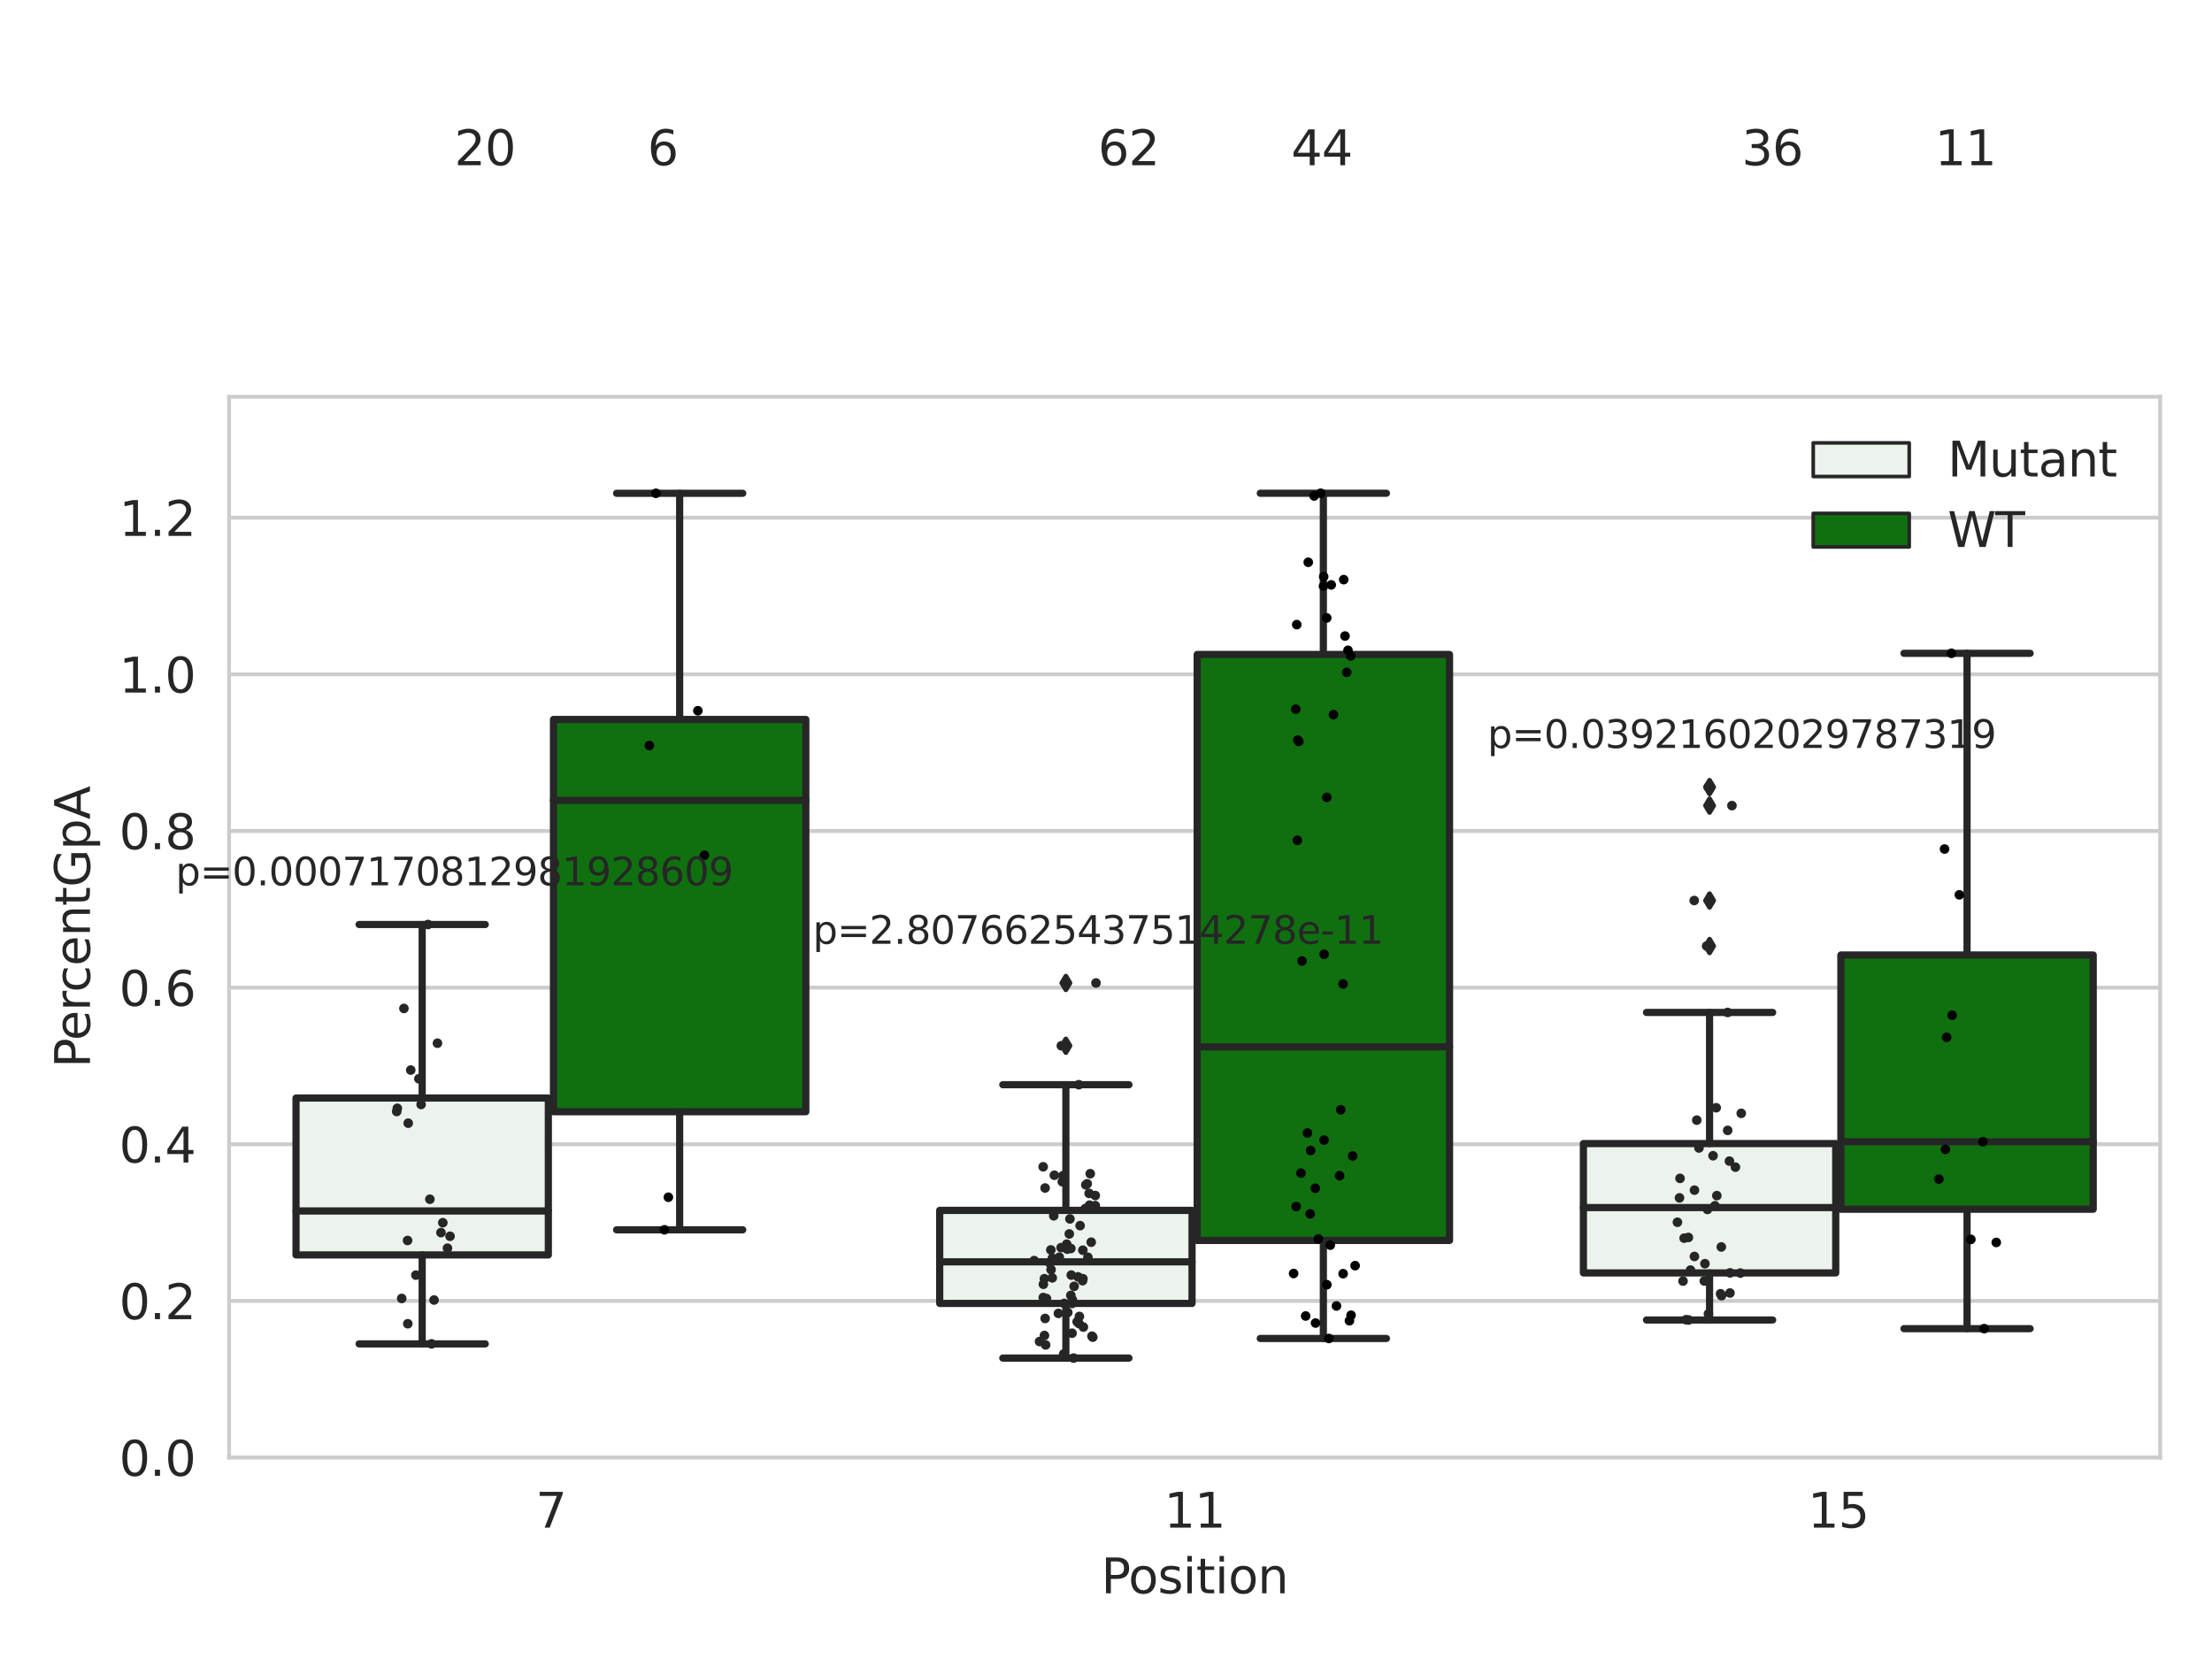 <?xml version="1.0" encoding="utf-8" standalone="no"?>
<!DOCTYPE svg PUBLIC "-//W3C//DTD SVG 1.1//EN"
  "http://www.w3.org/Graphics/SVG/1.1/DTD/svg11.dtd">
<svg xmlns:xlink="http://www.w3.org/1999/xlink" width="460.8pt" height="345.6pt" viewBox="0 0 460.8 345.6" xmlns="http://www.w3.org/2000/svg" version="1.1">
 <defs>
  <style type="text/css">*{stroke-linejoin: round; stroke-linecap: butt}</style>
 </defs>
 <g id="figure_1">
  <g id="patch_1">
   <path d="M 0 345.6 
L 460.8 345.6 
L 460.8 0 
L 0 0 
z
" style="fill: #ffffff"/>
  </g>
  <g id="axes_1">
   <g id="patch_2">
    <path d="M 47.72 303.64 
L 450 303.64 
L 450 82.667 
L 47.72 82.667 
z
" style="fill: #ffffff"/>
   </g>
   <g id="matplotlib.axis_1">
    <g id="xtick_1">
     <g id="text_1">
      <!-- 7 -->
      <g style="fill: #262626" transform="translate(111.585 318.238)scale(0.1 -0.1)">
       <defs>
        <path id="DejaVuSans-37" d="M 525 4666 
L 3525 4666 
L 3525 4397 
L 1831 0 
L 1172 0 
L 2766 4134 
L 525 4134 
L 525 4666 
z
" transform="scale(0.016)"/>
       </defs>
       <use xlink:href="#DejaVuSans-37"/>
      </g>
     </g>
    </g>
    <g id="xtick_2">
     <g id="text_2">
      <!-- 11 -->
      <g style="fill: #262626" transform="translate(242.498 318.238)scale(0.1 -0.1)">
       <defs>
        <path id="DejaVuSans-31" d="M 794 531 
L 1825 531 
L 1825 4091 
L 703 3866 
L 703 4441 
L 1819 4666 
L 2450 4666 
L 2450 531 
L 3481 531 
L 3481 0 
L 794 0 
L 794 531 
z
" transform="scale(0.016)"/>
       </defs>
       <use xlink:href="#DejaVuSans-31"/>
       <use xlink:href="#DejaVuSans-31" x="63.623"/>
      </g>
     </g>
    </g>
    <g id="xtick_3">
     <g id="text_3">
      <!-- 15 -->
      <g style="fill: #262626" transform="translate(376.591 318.238)scale(0.1 -0.1)">
       <defs>
        <path id="DejaVuSans-35" d="M 691 4666 
L 3169 4666 
L 3169 4134 
L 1269 4134 
L 1269 2991 
Q 1406 3038 1543 3061 
Q 1681 3084 1819 3084 
Q 2600 3084 3056 2656 
Q 3513 2228 3513 1497 
Q 3513 744 3044 326 
Q 2575 -91 1722 -91 
Q 1428 -91 1123 -41 
Q 819 9 494 109 
L 494 744 
Q 775 591 1075 516 
Q 1375 441 1709 441 
Q 2250 441 2565 725 
Q 2881 1009 2881 1497 
Q 2881 1984 2565 2268 
Q 2250 2553 1709 2553 
Q 1456 2553 1204 2497 
Q 953 2441 691 2322 
L 691 4666 
z
" transform="scale(0.016)"/>
       </defs>
       <use xlink:href="#DejaVuSans-31"/>
       <use xlink:href="#DejaVuSans-35" x="63.623"/>
      </g>
     </g>
    </g>
    <g id="text_4">
     <!-- Position -->
     <g style="fill: #262626" transform="translate(229.396 331.917)scale(0.1 -0.1)">
      <defs>
       <path id="DejaVuSans-50" d="M 1259 4147 
L 1259 2394 
L 2053 2394 
Q 2494 2394 2734 2622 
Q 2975 2850 2975 3272 
Q 2975 3691 2734 3919 
Q 2494 4147 2053 4147 
L 1259 4147 
z
M 628 4666 
L 2053 4666 
Q 2838 4666 3239 4311 
Q 3641 3956 3641 3272 
Q 3641 2581 3239 2228 
Q 2838 1875 2053 1875 
L 1259 1875 
L 1259 0 
L 628 0 
L 628 4666 
z
" transform="scale(0.016)"/>
       <path id="DejaVuSans-6f" d="M 1959 3097 
Q 1497 3097 1228 2736 
Q 959 2375 959 1747 
Q 959 1119 1226 758 
Q 1494 397 1959 397 
Q 2419 397 2687 759 
Q 2956 1122 2956 1747 
Q 2956 2369 2687 2733 
Q 2419 3097 1959 3097 
z
M 1959 3584 
Q 2709 3584 3137 3096 
Q 3566 2609 3566 1747 
Q 3566 888 3137 398 
Q 2709 -91 1959 -91 
Q 1206 -91 779 398 
Q 353 888 353 1747 
Q 353 2609 779 3096 
Q 1206 3584 1959 3584 
z
" transform="scale(0.016)"/>
       <path id="DejaVuSans-73" d="M 2834 3397 
L 2834 2853 
Q 2591 2978 2328 3040 
Q 2066 3103 1784 3103 
Q 1356 3103 1142 2972 
Q 928 2841 928 2578 
Q 928 2378 1081 2264 
Q 1234 2150 1697 2047 
L 1894 2003 
Q 2506 1872 2764 1633 
Q 3022 1394 3022 966 
Q 3022 478 2636 193 
Q 2250 -91 1575 -91 
Q 1294 -91 989 -36 
Q 684 19 347 128 
L 347 722 
Q 666 556 975 473 
Q 1284 391 1588 391 
Q 1994 391 2212 530 
Q 2431 669 2431 922 
Q 2431 1156 2273 1281 
Q 2116 1406 1581 1522 
L 1381 1569 
Q 847 1681 609 1914 
Q 372 2147 372 2553 
Q 372 3047 722 3315 
Q 1072 3584 1716 3584 
Q 2034 3584 2315 3537 
Q 2597 3491 2834 3397 
z
" transform="scale(0.016)"/>
       <path id="DejaVuSans-69" d="M 603 3500 
L 1178 3500 
L 1178 0 
L 603 0 
L 603 3500 
z
M 603 4863 
L 1178 4863 
L 1178 4134 
L 603 4134 
L 603 4863 
z
" transform="scale(0.016)"/>
       <path id="DejaVuSans-74" d="M 1172 4494 
L 1172 3500 
L 2356 3500 
L 2356 3053 
L 1172 3053 
L 1172 1153 
Q 1172 725 1289 603 
Q 1406 481 1766 481 
L 2356 481 
L 2356 0 
L 1766 0 
Q 1100 0 847 248 
Q 594 497 594 1153 
L 594 3053 
L 172 3053 
L 172 3500 
L 594 3500 
L 594 4494 
L 1172 4494 
z
" transform="scale(0.016)"/>
       <path id="DejaVuSans-6e" d="M 3513 2113 
L 3513 0 
L 2938 0 
L 2938 2094 
Q 2938 2591 2744 2837 
Q 2550 3084 2163 3084 
Q 1697 3084 1428 2787 
Q 1159 2491 1159 1978 
L 1159 0 
L 581 0 
L 581 3500 
L 1159 3500 
L 1159 2956 
Q 1366 3272 1645 3428 
Q 1925 3584 2291 3584 
Q 2894 3584 3203 3211 
Q 3513 2838 3513 2113 
z
" transform="scale(0.016)"/>
      </defs>
      <use xlink:href="#DejaVuSans-50"/>
      <use xlink:href="#DejaVuSans-6f" x="56.678"/>
      <use xlink:href="#DejaVuSans-73" x="117.859"/>
      <use xlink:href="#DejaVuSans-69" x="169.959"/>
      <use xlink:href="#DejaVuSans-74" x="197.742"/>
      <use xlink:href="#DejaVuSans-69" x="236.951"/>
      <use xlink:href="#DejaVuSans-6f" x="264.734"/>
      <use xlink:href="#DejaVuSans-6e" x="325.916"/>
     </g>
    </g>
   </g>
   <g id="matplotlib.axis_2">
    <g id="ytick_1">
     <g id="line2d_1">
      <path d="M 47.72 303.64 
L 450 303.64 
" clip-path="url(#p9b57751f5b)" style="fill: none; stroke: #cccccc; stroke-width: 0.8; stroke-linecap: round"/>
     </g>
     <g id="text_5">
      <!-- 0.0 -->
      <g style="fill: #262626" transform="translate(24.817 307.439)scale(0.1 -0.1)">
       <defs>
        <path id="DejaVuSans-30" d="M 2034 4250 
Q 1547 4250 1301 3770 
Q 1056 3291 1056 2328 
Q 1056 1369 1301 889 
Q 1547 409 2034 409 
Q 2525 409 2770 889 
Q 3016 1369 3016 2328 
Q 3016 3291 2770 3770 
Q 2525 4250 2034 4250 
z
M 2034 4750 
Q 2819 4750 3233 4129 
Q 3647 3509 3647 2328 
Q 3647 1150 3233 529 
Q 2819 -91 2034 -91 
Q 1250 -91 836 529 
Q 422 1150 422 2328 
Q 422 3509 836 4129 
Q 1250 4750 2034 4750 
z
" transform="scale(0.016)"/>
        <path id="DejaVuSans-2e" d="M 684 794 
L 1344 794 
L 1344 0 
L 684 0 
L 684 794 
z
" transform="scale(0.016)"/>
       </defs>
       <use xlink:href="#DejaVuSans-30"/>
       <use xlink:href="#DejaVuSans-2e" x="63.623"/>
       <use xlink:href="#DejaVuSans-30" x="95.41"/>
      </g>
     </g>
    </g>
    <g id="ytick_2">
     <g id="line2d_2">
      <path d="M 47.72 271.006 
L 450 271.006 
" clip-path="url(#p9b57751f5b)" style="fill: none; stroke: #cccccc; stroke-width: 0.8; stroke-linecap: round"/>
     </g>
     <g id="text_6">
      <!-- 0.2 -->
      <g style="fill: #262626" transform="translate(24.817 274.806)scale(0.1 -0.1)">
       <defs>
        <path id="DejaVuSans-32" d="M 1228 531 
L 3431 531 
L 3431 0 
L 469 0 
L 469 531 
Q 828 903 1448 1529 
Q 2069 2156 2228 2338 
Q 2531 2678 2651 2914 
Q 2772 3150 2772 3378 
Q 2772 3750 2511 3984 
Q 2250 4219 1831 4219 
Q 1534 4219 1204 4116 
Q 875 4013 500 3803 
L 500 4441 
Q 881 4594 1212 4672 
Q 1544 4750 1819 4750 
Q 2544 4750 2975 4387 
Q 3406 4025 3406 3419 
Q 3406 3131 3298 2873 
Q 3191 2616 2906 2266 
Q 2828 2175 2409 1742 
Q 1991 1309 1228 531 
z
" transform="scale(0.016)"/>
       </defs>
       <use xlink:href="#DejaVuSans-30"/>
       <use xlink:href="#DejaVuSans-2e" x="63.623"/>
       <use xlink:href="#DejaVuSans-32" x="95.41"/>
      </g>
     </g>
    </g>
    <g id="ytick_3">
     <g id="line2d_3">
      <path d="M 47.72 238.373 
L 450 238.373 
" clip-path="url(#p9b57751f5b)" style="fill: none; stroke: #cccccc; stroke-width: 0.8; stroke-linecap: round"/>
     </g>
     <g id="text_7">
      <!-- 0.4 -->
      <g style="fill: #262626" transform="translate(24.817 242.172)scale(0.1 -0.1)">
       <defs>
        <path id="DejaVuSans-34" d="M 2419 4116 
L 825 1625 
L 2419 1625 
L 2419 4116 
z
M 2253 4666 
L 3047 4666 
L 3047 1625 
L 3713 1625 
L 3713 1100 
L 3047 1100 
L 3047 0 
L 2419 0 
L 2419 1100 
L 313 1100 
L 313 1709 
L 2253 4666 
z
" transform="scale(0.016)"/>
       </defs>
       <use xlink:href="#DejaVuSans-30"/>
       <use xlink:href="#DejaVuSans-2e" x="63.623"/>
       <use xlink:href="#DejaVuSans-34" x="95.41"/>
      </g>
     </g>
    </g>
    <g id="ytick_4">
     <g id="line2d_4">
      <path d="M 47.72 205.739 
L 450 205.739 
" clip-path="url(#p9b57751f5b)" style="fill: none; stroke: #cccccc; stroke-width: 0.8; stroke-linecap: round"/>
     </g>
     <g id="text_8">
      <!-- 0.6 -->
      <g style="fill: #262626" transform="translate(24.817 209.539)scale(0.1 -0.1)">
       <defs>
        <path id="DejaVuSans-36" d="M 2113 2584 
Q 1688 2584 1439 2293 
Q 1191 2003 1191 1497 
Q 1191 994 1439 701 
Q 1688 409 2113 409 
Q 2538 409 2786 701 
Q 3034 994 3034 1497 
Q 3034 2003 2786 2293 
Q 2538 2584 2113 2584 
z
M 3366 4563 
L 3366 3988 
Q 3128 4100 2886 4159 
Q 2644 4219 2406 4219 
Q 1781 4219 1451 3797 
Q 1122 3375 1075 2522 
Q 1259 2794 1537 2939 
Q 1816 3084 2150 3084 
Q 2853 3084 3261 2657 
Q 3669 2231 3669 1497 
Q 3669 778 3244 343 
Q 2819 -91 2113 -91 
Q 1303 -91 875 529 
Q 447 1150 447 2328 
Q 447 3434 972 4092 
Q 1497 4750 2381 4750 
Q 2619 4750 2861 4703 
Q 3103 4656 3366 4563 
z
" transform="scale(0.016)"/>
       </defs>
       <use xlink:href="#DejaVuSans-30"/>
       <use xlink:href="#DejaVuSans-2e" x="63.623"/>
       <use xlink:href="#DejaVuSans-36" x="95.41"/>
      </g>
     </g>
    </g>
    <g id="ytick_5">
     <g id="line2d_5">
      <path d="M 47.72 173.106 
L 450 173.106 
" clip-path="url(#p9b57751f5b)" style="fill: none; stroke: #cccccc; stroke-width: 0.8; stroke-linecap: round"/>
     </g>
     <g id="text_9">
      <!-- 0.8 -->
      <g style="fill: #262626" transform="translate(24.817 176.905)scale(0.1 -0.1)">
       <defs>
        <path id="DejaVuSans-38" d="M 2034 2216 
Q 1584 2216 1326 1975 
Q 1069 1734 1069 1313 
Q 1069 891 1326 650 
Q 1584 409 2034 409 
Q 2484 409 2743 651 
Q 3003 894 3003 1313 
Q 3003 1734 2745 1975 
Q 2488 2216 2034 2216 
z
M 1403 2484 
Q 997 2584 770 2862 
Q 544 3141 544 3541 
Q 544 4100 942 4425 
Q 1341 4750 2034 4750 
Q 2731 4750 3128 4425 
Q 3525 4100 3525 3541 
Q 3525 3141 3298 2862 
Q 3072 2584 2669 2484 
Q 3125 2378 3379 2068 
Q 3634 1759 3634 1313 
Q 3634 634 3220 271 
Q 2806 -91 2034 -91 
Q 1263 -91 848 271 
Q 434 634 434 1313 
Q 434 1759 690 2068 
Q 947 2378 1403 2484 
z
M 1172 3481 
Q 1172 3119 1398 2916 
Q 1625 2713 2034 2713 
Q 2441 2713 2670 2916 
Q 2900 3119 2900 3481 
Q 2900 3844 2670 4047 
Q 2441 4250 2034 4250 
Q 1625 4250 1398 4047 
Q 1172 3844 1172 3481 
z
" transform="scale(0.016)"/>
       </defs>
       <use xlink:href="#DejaVuSans-30"/>
       <use xlink:href="#DejaVuSans-2e" x="63.623"/>
       <use xlink:href="#DejaVuSans-38" x="95.41"/>
      </g>
     </g>
    </g>
    <g id="ytick_6">
     <g id="line2d_6">
      <path d="M 47.72 140.472 
L 450 140.472 
" clip-path="url(#p9b57751f5b)" style="fill: none; stroke: #cccccc; stroke-width: 0.8; stroke-linecap: round"/>
     </g>
     <g id="text_10">
      <!-- 1.0 -->
      <g style="fill: #262626" transform="translate(24.817 144.272)scale(0.1 -0.1)">
       <use xlink:href="#DejaVuSans-31"/>
       <use xlink:href="#DejaVuSans-2e" x="63.623"/>
       <use xlink:href="#DejaVuSans-30" x="95.41"/>
      </g>
     </g>
    </g>
    <g id="ytick_7">
     <g id="line2d_7">
      <path d="M 47.72 107.839 
L 450 107.839 
" clip-path="url(#p9b57751f5b)" style="fill: none; stroke: #cccccc; stroke-width: 0.8; stroke-linecap: round"/>
     </g>
     <g id="text_11">
      <!-- 1.2 -->
      <g style="fill: #262626" transform="translate(24.817 111.638)scale(0.1 -0.1)">
       <use xlink:href="#DejaVuSans-31"/>
       <use xlink:href="#DejaVuSans-2e" x="63.623"/>
       <use xlink:href="#DejaVuSans-32" x="95.41"/>
      </g>
     </g>
    </g>
    <g id="text_12">
     <!-- PercentGpA -->
     <g style="fill: #262626" transform="translate(18.737 222.43)rotate(-90)scale(0.1 -0.1)">
      <defs>
       <path id="DejaVuSans-65" d="M 3597 1894 
L 3597 1613 
L 953 1613 
Q 991 1019 1311 708 
Q 1631 397 2203 397 
Q 2534 397 2845 478 
Q 3156 559 3463 722 
L 3463 178 
Q 3153 47 2828 -22 
Q 2503 -91 2169 -91 
Q 1331 -91 842 396 
Q 353 884 353 1716 
Q 353 2575 817 3079 
Q 1281 3584 2069 3584 
Q 2775 3584 3186 3129 
Q 3597 2675 3597 1894 
z
M 3022 2063 
Q 3016 2534 2758 2815 
Q 2500 3097 2075 3097 
Q 1594 3097 1305 2825 
Q 1016 2553 972 2059 
L 3022 2063 
z
" transform="scale(0.016)"/>
       <path id="DejaVuSans-72" d="M 2631 2963 
Q 2534 3019 2420 3045 
Q 2306 3072 2169 3072 
Q 1681 3072 1420 2755 
Q 1159 2438 1159 1844 
L 1159 0 
L 581 0 
L 581 3500 
L 1159 3500 
L 1159 2956 
Q 1341 3275 1631 3429 
Q 1922 3584 2338 3584 
Q 2397 3584 2469 3576 
Q 2541 3569 2628 3553 
L 2631 2963 
z
" transform="scale(0.016)"/>
       <path id="DejaVuSans-63" d="M 3122 3366 
L 3122 2828 
Q 2878 2963 2633 3030 
Q 2388 3097 2138 3097 
Q 1578 3097 1268 2742 
Q 959 2388 959 1747 
Q 959 1106 1268 751 
Q 1578 397 2138 397 
Q 2388 397 2633 464 
Q 2878 531 3122 666 
L 3122 134 
Q 2881 22 2623 -34 
Q 2366 -91 2075 -91 
Q 1284 -91 818 406 
Q 353 903 353 1747 
Q 353 2603 823 3093 
Q 1294 3584 2113 3584 
Q 2378 3584 2631 3529 
Q 2884 3475 3122 3366 
z
" transform="scale(0.016)"/>
       <path id="DejaVuSans-47" d="M 3809 666 
L 3809 1919 
L 2778 1919 
L 2778 2438 
L 4434 2438 
L 4434 434 
Q 4069 175 3628 42 
Q 3188 -91 2688 -91 
Q 1594 -91 976 548 
Q 359 1188 359 2328 
Q 359 3472 976 4111 
Q 1594 4750 2688 4750 
Q 3144 4750 3555 4637 
Q 3966 4525 4313 4306 
L 4313 3634 
Q 3963 3931 3569 4081 
Q 3175 4231 2741 4231 
Q 1884 4231 1454 3753 
Q 1025 3275 1025 2328 
Q 1025 1384 1454 906 
Q 1884 428 2741 428 
Q 3075 428 3337 486 
Q 3600 544 3809 666 
z
" transform="scale(0.016)"/>
       <path id="DejaVuSans-70" d="M 1159 525 
L 1159 -1331 
L 581 -1331 
L 581 3500 
L 1159 3500 
L 1159 2969 
Q 1341 3281 1617 3432 
Q 1894 3584 2278 3584 
Q 2916 3584 3314 3078 
Q 3713 2572 3713 1747 
Q 3713 922 3314 415 
Q 2916 -91 2278 -91 
Q 1894 -91 1617 61 
Q 1341 213 1159 525 
z
M 3116 1747 
Q 3116 2381 2855 2742 
Q 2594 3103 2138 3103 
Q 1681 3103 1420 2742 
Q 1159 2381 1159 1747 
Q 1159 1113 1420 752 
Q 1681 391 2138 391 
Q 2594 391 2855 752 
Q 3116 1113 3116 1747 
z
" transform="scale(0.016)"/>
       <path id="DejaVuSans-41" d="M 2188 4044 
L 1331 1722 
L 3047 1722 
L 2188 4044 
z
M 1831 4666 
L 2547 4666 
L 4325 0 
L 3669 0 
L 3244 1197 
L 1141 1197 
L 716 0 
L 50 0 
L 1831 4666 
z
" transform="scale(0.016)"/>
      </defs>
      <use xlink:href="#DejaVuSans-50"/>
      <use xlink:href="#DejaVuSans-65" x="56.678"/>
      <use xlink:href="#DejaVuSans-72" x="118.201"/>
      <use xlink:href="#DejaVuSans-63" x="157.064"/>
      <use xlink:href="#DejaVuSans-65" x="212.045"/>
      <use xlink:href="#DejaVuSans-6e" x="273.568"/>
      <use xlink:href="#DejaVuSans-74" x="336.947"/>
      <use xlink:href="#DejaVuSans-47" x="376.156"/>
      <use xlink:href="#DejaVuSans-70" x="453.646"/>
      <use xlink:href="#DejaVuSans-41" x="517.123"/>
     </g>
    </g>
   </g>
   <g id="patch_3">
    <path d="M 61.666 261.425 
L 114.23 261.425 
L 114.23 228.746 
L 61.666 228.746 
L 61.666 261.425 
z
" clip-path="url(#p9b57751f5b)" style="fill: #ecf2ec; stroke: #262626; stroke-width: 1.5; stroke-linejoin: miter"/>
   </g>
   <g id="patch_4">
    <path d="M 115.303 231.593 
L 167.868 231.593 
L 167.868 149.872 
L 115.303 149.872 
L 115.303 231.593 
z
" clip-path="url(#p9b57751f5b)" style="fill: #107010; stroke: #262626; stroke-width: 1.5; stroke-linejoin: miter"/>
   </g>
   <g id="patch_5">
    <path d="M 195.759 271.529 
L 248.324 271.529 
L 248.324 252.143 
L 195.759 252.143 
L 195.759 271.529 
z
" clip-path="url(#p9b57751f5b)" style="fill: #ecf2ec; stroke: #262626; stroke-width: 1.5; stroke-linejoin: miter"/>
   </g>
   <g id="patch_6">
    <path d="M 249.396 258.407 
L 301.961 258.407 
L 301.961 136.338 
L 249.396 136.338 
L 249.396 258.407 
z
" clip-path="url(#p9b57751f5b)" style="fill: #107010; stroke: #262626; stroke-width: 1.5; stroke-linejoin: miter"/>
   </g>
   <g id="patch_7">
    <path d="M 329.852 265.173 
L 382.417 265.173 
L 382.417 238.228 
L 329.852 238.228 
L 329.852 265.173 
z
" clip-path="url(#p9b57751f5b)" style="fill: #ecf2ec; stroke: #262626; stroke-width: 1.5; stroke-linejoin: miter"/>
   </g>
   <g id="patch_8">
    <path d="M 383.49 251.907 
L 436.054 251.907 
L 436.054 198.947 
L 383.49 198.947 
L 383.49 251.907 
z
" clip-path="url(#p9b57751f5b)" style="fill: #107010; stroke: #262626; stroke-width: 1.5; stroke-linejoin: miter"/>
   </g>
   <g id="patch_9">
    <path d="M 114.767 303.64 
L 114.767 303.64 
L 114.767 303.64 
L 114.767 303.64 
z
" clip-path="url(#p9b57751f5b)" style="fill: #ecf2ec; stroke: #262626; stroke-width: 0.75; stroke-linejoin: miter"/>
   </g>
   <g id="patch_10">
    <path d="M 114.767 303.64 
L 114.767 303.64 
L 114.767 303.64 
L 114.767 303.64 
z
" clip-path="url(#p9b57751f5b)" style="fill: #107010; stroke: #262626; stroke-width: 0.75; stroke-linejoin: miter"/>
   </g>
   <g id="PathCollection_1"/>
   <g id="PathCollection_2"/>
   <g id="line2d_8">
    <path d="M 87.948 261.425 
L 87.948 279.956 
" clip-path="url(#p9b57751f5b)" style="fill: none; stroke: #262626; stroke-width: 1.5; stroke-linecap: round"/>
   </g>
   <g id="line2d_9">
    <path d="M 87.948 228.746 
L 87.948 192.595 
" clip-path="url(#p9b57751f5b)" style="fill: none; stroke: #262626; stroke-width: 1.5; stroke-linecap: round"/>
   </g>
   <g id="line2d_10">
    <path d="M 74.807 279.956 
L 101.089 279.956 
" clip-path="url(#p9b57751f5b)" style="fill: none; stroke: #262626; stroke-width: 1.5; stroke-linecap: round"/>
   </g>
   <g id="line2d_11">
    <path d="M 74.807 192.595 
L 101.089 192.595 
" clip-path="url(#p9b57751f5b)" style="fill: none; stroke: #262626; stroke-width: 1.5; stroke-linecap: round"/>
   </g>
   <g id="line2d_12"/>
   <g id="line2d_13">
    <path d="M 141.585 231.593 
L 141.585 256.194 
" clip-path="url(#p9b57751f5b)" style="fill: none; stroke: #262626; stroke-width: 1.5; stroke-linecap: round"/>
   </g>
   <g id="line2d_14">
    <path d="M 141.585 149.872 
L 141.585 102.762 
" clip-path="url(#p9b57751f5b)" style="fill: none; stroke: #262626; stroke-width: 1.5; stroke-linecap: round"/>
   </g>
   <g id="line2d_15">
    <path d="M 128.444 256.194 
L 154.726 256.194 
" clip-path="url(#p9b57751f5b)" style="fill: none; stroke: #262626; stroke-width: 1.5; stroke-linecap: round"/>
   </g>
   <g id="line2d_16">
    <path d="M 128.444 102.762 
L 154.726 102.762 
" clip-path="url(#p9b57751f5b)" style="fill: none; stroke: #262626; stroke-width: 1.5; stroke-linecap: round"/>
   </g>
   <g id="line2d_17"/>
   <g id="line2d_18">
    <path d="M 222.041 271.529 
L 222.041 282.913 
" clip-path="url(#p9b57751f5b)" style="fill: none; stroke: #262626; stroke-width: 1.5; stroke-linecap: round"/>
   </g>
   <g id="line2d_19">
    <path d="M 222.041 252.143 
L 222.041 225.968 
" clip-path="url(#p9b57751f5b)" style="fill: none; stroke: #262626; stroke-width: 1.5; stroke-linecap: round"/>
   </g>
   <g id="line2d_20">
    <path d="M 208.9 282.913 
L 235.182 282.913 
" clip-path="url(#p9b57751f5b)" style="fill: none; stroke: #262626; stroke-width: 1.5; stroke-linecap: round"/>
   </g>
   <g id="line2d_21">
    <path d="M 208.9 225.968 
L 235.182 225.968 
" clip-path="url(#p9b57751f5b)" style="fill: none; stroke: #262626; stroke-width: 1.5; stroke-linecap: round"/>
   </g>
   <g id="line2d_22">
    <defs>
     <path id="m715534d60f" d="M -0 1.414 
L 0.849 0 
L 0 -1.414 
L -0.849 -0 
z
" style="stroke: #262626; stroke-linejoin: miter"/>
    </defs>
    <g clip-path="url(#p9b57751f5b)">
     <use xlink:href="#m715534d60f" x="222.041" y="217.852" style="fill: #262626; stroke: #262626; stroke-linejoin: miter"/>
     <use xlink:href="#m715534d60f" x="222.041" y="204.771" style="fill: #262626; stroke: #262626; stroke-linejoin: miter"/>
    </g>
   </g>
   <g id="line2d_23">
    <path d="M 275.679 258.407 
L 275.679 278.829 
" clip-path="url(#p9b57751f5b)" style="fill: none; stroke: #262626; stroke-width: 1.5; stroke-linecap: round"/>
   </g>
   <g id="line2d_24">
    <path d="M 275.679 136.338 
L 275.679 102.755 
" clip-path="url(#p9b57751f5b)" style="fill: none; stroke: #262626; stroke-width: 1.5; stroke-linecap: round"/>
   </g>
   <g id="line2d_25">
    <path d="M 262.538 278.829 
L 288.82 278.829 
" clip-path="url(#p9b57751f5b)" style="fill: none; stroke: #262626; stroke-width: 1.5; stroke-linecap: round"/>
   </g>
   <g id="line2d_26">
    <path d="M 262.538 102.755 
L 288.82 102.755 
" clip-path="url(#p9b57751f5b)" style="fill: none; stroke: #262626; stroke-width: 1.5; stroke-linecap: round"/>
   </g>
   <g id="line2d_27"/>
   <g id="line2d_28">
    <path d="M 356.135 265.173 
L 356.135 274.977 
" clip-path="url(#p9b57751f5b)" style="fill: none; stroke: #262626; stroke-width: 1.5; stroke-linecap: round"/>
   </g>
   <g id="line2d_29">
    <path d="M 356.135 238.228 
L 356.135 210.911 
" clip-path="url(#p9b57751f5b)" style="fill: none; stroke: #262626; stroke-width: 1.5; stroke-linecap: round"/>
   </g>
   <g id="line2d_30">
    <path d="M 342.994 274.977 
L 369.276 274.977 
" clip-path="url(#p9b57751f5b)" style="fill: none; stroke: #262626; stroke-width: 1.5; stroke-linecap: round"/>
   </g>
   <g id="line2d_31">
    <path d="M 342.994 210.911 
L 369.276 210.911 
" clip-path="url(#p9b57751f5b)" style="fill: none; stroke: #262626; stroke-width: 1.5; stroke-linecap: round"/>
   </g>
   <g id="line2d_32">
    <g clip-path="url(#p9b57751f5b)">
     <use xlink:href="#m715534d60f" x="356.135" y="167.825" style="fill: #262626; stroke: #262626; stroke-linejoin: miter"/>
     <use xlink:href="#m715534d60f" x="356.135" y="163.971" style="fill: #262626; stroke: #262626; stroke-linejoin: miter"/>
     <use xlink:href="#m715534d60f" x="356.135" y="187.595" style="fill: #262626; stroke: #262626; stroke-linejoin: miter"/>
     <use xlink:href="#m715534d60f" x="356.135" y="197.076" style="fill: #262626; stroke: #262626; stroke-linejoin: miter"/>
    </g>
   </g>
   <g id="line2d_33">
    <path d="M 409.772 251.907 
L 409.772 276.783 
" clip-path="url(#p9b57751f5b)" style="fill: none; stroke: #262626; stroke-width: 1.5; stroke-linecap: round"/>
   </g>
   <g id="line2d_34">
    <path d="M 409.772 198.947 
L 409.772 136.097 
" clip-path="url(#p9b57751f5b)" style="fill: none; stroke: #262626; stroke-width: 1.5; stroke-linecap: round"/>
   </g>
   <g id="line2d_35">
    <path d="M 396.631 276.783 
L 422.913 276.783 
" clip-path="url(#p9b57751f5b)" style="fill: none; stroke: #262626; stroke-width: 1.5; stroke-linecap: round"/>
   </g>
   <g id="line2d_36">
    <path d="M 396.631 136.097 
L 422.913 136.097 
" clip-path="url(#p9b57751f5b)" style="fill: none; stroke: #262626; stroke-width: 1.5; stroke-linecap: round"/>
   </g>
   <g id="line2d_37"/>
   <g id="line2d_38">
    <path d="M 61.666 252.267 
L 114.23 252.267 
" clip-path="url(#p9b57751f5b)" style="fill: none; stroke: #262626; stroke-width: 1.5; stroke-linecap: round"/>
   </g>
   <g id="line2d_39">
    <path d="M 115.303 166.737 
L 167.868 166.737 
" clip-path="url(#p9b57751f5b)" style="fill: none; stroke: #262626; stroke-width: 1.5; stroke-linecap: round"/>
   </g>
   <g id="line2d_40">
    <path d="M 195.759 262.864 
L 248.324 262.864 
" clip-path="url(#p9b57751f5b)" style="fill: none; stroke: #262626; stroke-width: 1.5; stroke-linecap: round"/>
   </g>
   <g id="line2d_41">
    <path d="M 249.396 218.082 
L 301.961 218.082 
" clip-path="url(#p9b57751f5b)" style="fill: none; stroke: #262626; stroke-width: 1.5; stroke-linecap: round"/>
   </g>
   <g id="line2d_42">
    <path d="M 329.852 251.564 
L 382.417 251.564 
" clip-path="url(#p9b57751f5b)" style="fill: none; stroke: #262626; stroke-width: 1.5; stroke-linecap: round"/>
   </g>
   <g id="line2d_43">
    <path d="M 383.49 237.844 
L 436.054 237.844 
" clip-path="url(#p9b57751f5b)" style="fill: none; stroke: #262626; stroke-width: 1.5; stroke-linecap: round"/>
   </g>
   <g id="patch_11">
    <path d="M 47.72 303.64 
L 47.72 82.667 
" style="fill: none; stroke: #cccccc; stroke-width: 0.8; stroke-linejoin: miter; stroke-linecap: square"/>
   </g>
   <g id="patch_12">
    <path d="M 450 303.64 
L 450 82.667 
" style="fill: none; stroke: #cccccc; stroke-width: 0.8; stroke-linejoin: miter; stroke-linecap: square"/>
   </g>
   <g id="patch_13">
    <path d="M 47.72 303.64 
L 450 303.64 
" style="fill: none; stroke: #cccccc; stroke-width: 0.8; stroke-linejoin: miter; stroke-linecap: square"/>
   </g>
   <g id="patch_14">
    <path d="M 47.72 82.667 
L 450 82.667 
" style="fill: none; stroke: #cccccc; stroke-width: 0.8; stroke-linejoin: miter; stroke-linecap: square"/>
   </g>
   <g id="PathCollection_3">
    <defs>
     <path id="C0_0_536997295d" d="M 0 1 
C 0.265 1 0.52 0.895 0.707 0.707 
C 0.895 0.52 1 0.265 1 -0 
C 1 -0.265 0.895 -0.52 0.707 -0.707 
C 0.52 -0.895 0.265 -1 0 -1 
C -0.265 -1 -0.52 -0.895 -0.707 -0.707 
C -0.895 -0.52 -1 -0.265 -1 0 
C -1 0.265 -0.895 0.52 -0.707 0.707 
C -0.52 0.895 -0.265 1 0 1 
z
"/>
    </defs>
    <g clip-path="url(#p9b57751f5b)">
     <use xlink:href="#C0_0_536997295d" x="91.129" y="217.317" style="fill: #262626"/>
    </g>
    <g clip-path="url(#p9b57751f5b)">
     <use xlink:href="#C0_0_536997295d" x="93.75" y="257.537" style="fill: #262626"/>
    </g>
    <g clip-path="url(#p9b57751f5b)">
     <use xlink:href="#C0_0_536997295d" x="83.684" y="270.488" style="fill: #262626"/>
    </g>
    <g clip-path="url(#p9b57751f5b)">
     <use xlink:href="#C0_0_536997295d" x="85.565" y="222.918" style="fill: #262626"/>
    </g>
    <g clip-path="url(#p9b57751f5b)">
     <use xlink:href="#C0_0_536997295d" x="87.261" y="224.728" style="fill: #262626"/>
    </g>
    <g clip-path="url(#p9b57751f5b)">
     <use xlink:href="#C0_0_536997295d" x="93.214" y="260.022" style="fill: #262626"/>
    </g>
    <g clip-path="url(#p9b57751f5b)">
     <use xlink:href="#C0_0_536997295d" x="92.245" y="254.713" style="fill: #262626"/>
    </g>
    <g clip-path="url(#p9b57751f5b)">
     <use xlink:href="#C0_0_536997295d" x="84.903" y="258.414" style="fill: #262626"/>
    </g>
    <g clip-path="url(#p9b57751f5b)">
     <use xlink:href="#C0_0_536997295d" x="84.146" y="210.079" style="fill: #262626"/>
    </g>
    <g clip-path="url(#p9b57751f5b)">
     <use xlink:href="#C0_0_536997295d" x="89.163" y="192.595" style="fill: #262626"/>
    </g>
    <g clip-path="url(#p9b57751f5b)">
     <use xlink:href="#C0_0_536997295d" x="82.767" y="230.88" style="fill: #262626"/>
    </g>
    <g clip-path="url(#p9b57751f5b)">
     <use xlink:href="#C0_0_536997295d" x="89.892" y="279.956" style="fill: #262626"/>
    </g>
    <g clip-path="url(#p9b57751f5b)">
     <use xlink:href="#C0_0_536997295d" x="84.949" y="275.761" style="fill: #262626"/>
    </g>
    <g clip-path="url(#p9b57751f5b)">
     <use xlink:href="#C0_0_536997295d" x="86.636" y="265.633" style="fill: #262626"/>
    </g>
    <g clip-path="url(#p9b57751f5b)">
     <use xlink:href="#C0_0_536997295d" x="82.644" y="231.544" style="fill: #262626"/>
    </g>
    <g clip-path="url(#p9b57751f5b)">
     <use xlink:href="#C0_0_536997295d" x="87.724" y="230.085" style="fill: #262626"/>
    </g>
    <g clip-path="url(#p9b57751f5b)">
     <use xlink:href="#C0_0_536997295d" x="91.865" y="256.774" style="fill: #262626"/>
    </g>
    <g clip-path="url(#p9b57751f5b)">
     <use xlink:href="#C0_0_536997295d" x="89.55" y="249.822" style="fill: #262626"/>
    </g>
    <g clip-path="url(#p9b57751f5b)">
     <use xlink:href="#C0_0_536997295d" x="85.039" y="233.979" style="fill: #262626"/>
    </g>
    <g clip-path="url(#p9b57751f5b)">
     <use xlink:href="#C0_0_536997295d" x="90.418" y="270.818" style="fill: #262626"/>
    </g>
   </g>
   <g id="PathCollection_4">
    <defs>
     <path id="C1_0_2641c3896b" d="M 0 1 
C 0.265 1 0.52 0.895 0.707 0.707 
C 0.895 0.52 1 0.265 1 -0 
C 1 -0.265 0.895 -0.52 0.707 -0.707 
C 0.52 -0.895 0.265 -1 0 -1 
C -0.265 -1 -0.52 -0.895 -0.707 -0.707 
C -0.895 -0.52 -1 -0.265 -1 0 
C -1 0.265 -0.895 0.52 -0.707 0.707 
C -0.52 0.895 -0.265 1 0 1 
z
"/>
    </defs>
    <g clip-path="url(#p9b57751f5b)">
     <use xlink:href="#C1_0_2641c3896b" x="138.418" y="256.194"/>
    </g>
    <g clip-path="url(#p9b57751f5b)">
     <use xlink:href="#C1_0_2641c3896b" x="139.237" y="249.403"/>
    </g>
    <g clip-path="url(#p9b57751f5b)">
     <use xlink:href="#C1_0_2641c3896b" x="145.379" y="148.059"/>
    </g>
    <g clip-path="url(#p9b57751f5b)">
     <use xlink:href="#C1_0_2641c3896b" x="136.634" y="102.762"/>
    </g>
    <g clip-path="url(#p9b57751f5b)">
     <use xlink:href="#C1_0_2641c3896b" x="135.269" y="155.311"/>
    </g>
    <g clip-path="url(#p9b57751f5b)">
     <use xlink:href="#C1_0_2641c3896b" x="146.741" y="178.162"/>
    </g>
   </g>
   <g id="PathCollection_5">
    <defs>
     <path id="C2_0_34c2faa43c" d="M 0 1 
C 0.265 1 0.52 0.895 0.707 0.707 
C 0.895 0.52 1 0.265 1 -0 
C 1 -0.265 0.895 -0.52 0.707 -0.707 
C 0.52 -0.895 0.265 -1 0 -1 
C -0.265 -1 -0.52 -0.895 -0.707 -0.707 
C -0.895 -0.52 -1 -0.265 -1 0 
C -1 0.265 -0.895 0.52 -0.707 0.707 
C -0.52 0.895 -0.265 1 0 1 
z
"/>
    </defs>
    <g clip-path="url(#p9b57751f5b)">
     <use xlink:href="#C2_0_34c2faa43c" x="219.229" y="262.113" style="fill: #262626"/>
    </g>
    <g clip-path="url(#p9b57751f5b)">
     <use xlink:href="#C2_0_34c2faa43c" x="228.168" y="249.049" style="fill: #262626"/>
    </g>
    <g clip-path="url(#p9b57751f5b)">
     <use xlink:href="#C2_0_34c2faa43c" x="221.592" y="282.058" style="fill: #262626"/>
    </g>
    <g clip-path="url(#p9b57751f5b)">
     <use xlink:href="#C2_0_34c2faa43c" x="218.961" y="264.494" style="fill: #262626"/>
    </g>
    <g clip-path="url(#p9b57751f5b)">
     <use xlink:href="#C2_0_34c2faa43c" x="223.08" y="260.088" style="fill: #262626"/>
    </g>
    <g clip-path="url(#p9b57751f5b)">
     <use xlink:href="#C2_0_34c2faa43c" x="220.484" y="273.601" style="fill: #262626"/>
    </g>
    <g clip-path="url(#p9b57751f5b)">
     <use xlink:href="#C2_0_34c2faa43c" x="222.756" y="257.052" style="fill: #262626"/>
    </g>
    <g clip-path="url(#p9b57751f5b)">
     <use xlink:href="#C2_0_34c2faa43c" x="221.1" y="217.852" style="fill: #262626"/>
    </g>
    <g clip-path="url(#p9b57751f5b)">
     <use xlink:href="#C2_0_34c2faa43c" x="226.09" y="251.769" style="fill: #262626"/>
    </g>
    <g clip-path="url(#p9b57751f5b)">
     <use xlink:href="#C2_0_34c2faa43c" x="223.076" y="269.852" style="fill: #262626"/>
    </g>
    <g clip-path="url(#p9b57751f5b)">
     <use xlink:href="#C2_0_34c2faa43c" x="216.552" y="279.462" style="fill: #262626"/>
    </g>
    <g clip-path="url(#p9b57751f5b)">
     <use xlink:href="#C2_0_34c2faa43c" x="227.65" y="278.555" style="fill: #262626"/>
    </g>
    <g clip-path="url(#p9b57751f5b)">
     <use xlink:href="#C2_0_34c2faa43c" x="225.518" y="266.787" style="fill: #262626"/>
    </g>
    <g clip-path="url(#p9b57751f5b)">
     <use xlink:href="#C2_0_34c2faa43c" x="226.889" y="248.607" style="fill: #262626"/>
    </g>
    <g clip-path="url(#p9b57751f5b)">
     <use xlink:href="#C2_0_34c2faa43c" x="226.631" y="261.91" style="fill: #262626"/>
    </g>
    <g clip-path="url(#p9b57751f5b)">
     <use xlink:href="#C2_0_34c2faa43c" x="219.641" y="244.822" style="fill: #262626"/>
    </g>
    <g clip-path="url(#p9b57751f5b)">
     <use xlink:href="#C2_0_34c2faa43c" x="222.885" y="253.922" style="fill: #262626"/>
    </g>
    <g clip-path="url(#p9b57751f5b)">
     <use xlink:href="#C2_0_34c2faa43c" x="217.712" y="247.48" style="fill: #262626"/>
    </g>
    <g clip-path="url(#p9b57751f5b)">
     <use xlink:href="#C2_0_34c2faa43c" x="226.49" y="246.605" style="fill: #262626"/>
    </g>
    <g clip-path="url(#p9b57751f5b)">
     <use xlink:href="#C2_0_34c2faa43c" x="219.206" y="266.206" style="fill: #262626"/>
    </g>
    <g clip-path="url(#p9b57751f5b)">
     <use xlink:href="#C2_0_34c2faa43c" x="217.567" y="266.375" style="fill: #262626"/>
    </g>
    <g clip-path="url(#p9b57751f5b)">
     <use xlink:href="#C2_0_34c2faa43c" x="222.321" y="260.219" style="fill: #262626"/>
    </g>
    <g clip-path="url(#p9b57751f5b)">
     <use xlink:href="#C2_0_34c2faa43c" x="218" y="270.514" style="fill: #262626"/>
    </g>
    <g clip-path="url(#p9b57751f5b)">
     <use xlink:href="#C2_0_34c2faa43c" x="225.686" y="276.455" style="fill: #262626"/>
    </g>
    <g clip-path="url(#p9b57751f5b)">
     <use xlink:href="#C2_0_34c2faa43c" x="228.315" y="204.771" style="fill: #262626"/>
    </g>
    <g clip-path="url(#p9b57751f5b)">
     <use xlink:href="#C2_0_34c2faa43c" x="225.576" y="260.436" style="fill: #262626"/>
    </g>
    <g clip-path="url(#p9b57751f5b)">
     <use xlink:href="#C2_0_34c2faa43c" x="218.707" y="263.13" style="fill: #262626"/>
    </g>
    <g clip-path="url(#p9b57751f5b)">
     <use xlink:href="#C2_0_34c2faa43c" x="220.673" y="261.896" style="fill: #262626"/>
    </g>
    <g clip-path="url(#p9b57751f5b)">
     <use xlink:href="#C2_0_34c2faa43c" x="218.91" y="260.381" style="fill: #262626"/>
    </g>
    <g clip-path="url(#p9b57751f5b)">
     <use xlink:href="#C2_0_34c2faa43c" x="217.826" y="280.172" style="fill: #262626"/>
    </g>
    <g clip-path="url(#p9b57751f5b)">
     <use xlink:href="#C2_0_34c2faa43c" x="225.598" y="266.376" style="fill: #262626"/>
    </g>
    <g clip-path="url(#p9b57751f5b)">
     <use xlink:href="#C2_0_34c2faa43c" x="217.577" y="278.208" style="fill: #262626"/>
    </g>
    <g clip-path="url(#p9b57751f5b)">
     <use xlink:href="#C2_0_34c2faa43c" x="227.477" y="278.351" style="fill: #262626"/>
    </g>
    <g clip-path="url(#p9b57751f5b)">
     <use xlink:href="#C2_0_34c2faa43c" x="222.211" y="259.184" style="fill: #262626"/>
    </g>
    <g clip-path="url(#p9b57751f5b)">
     <use xlink:href="#C2_0_34c2faa43c" x="215.439" y="262.598" style="fill: #262626"/>
    </g>
    <g clip-path="url(#p9b57751f5b)">
     <use xlink:href="#C2_0_34c2faa43c" x="221.042" y="259.904" style="fill: #262626"/>
    </g>
    <g clip-path="url(#p9b57751f5b)">
     <use xlink:href="#C2_0_34c2faa43c" x="223.405" y="270.787" style="fill: #262626"/>
    </g>
    <g clip-path="url(#p9b57751f5b)">
     <use xlink:href="#C2_0_34c2faa43c" x="227.119" y="244.504" style="fill: #262626"/>
    </g>
    <g clip-path="url(#p9b57751f5b)">
     <use xlink:href="#C2_0_34c2faa43c" x="224.391" y="275.345" style="fill: #262626"/>
    </g>
    <g clip-path="url(#p9b57751f5b)">
     <use xlink:href="#C2_0_34c2faa43c" x="217.72" y="274.658" style="fill: #262626"/>
    </g>
    <g clip-path="url(#p9b57751f5b)">
     <use xlink:href="#C2_0_34c2faa43c" x="222.44" y="273.417" style="fill: #262626"/>
    </g>
    <g clip-path="url(#p9b57751f5b)">
     <use xlink:href="#C2_0_34c2faa43c" x="223.326" y="271.53" style="fill: #262626"/>
    </g>
    <g clip-path="url(#p9b57751f5b)">
     <use xlink:href="#C2_0_34c2faa43c" x="226.192" y="246.828" style="fill: #262626"/>
    </g>
    <g clip-path="url(#p9b57751f5b)">
     <use xlink:href="#C2_0_34c2faa43c" x="226.973" y="251.054" style="fill: #262626"/>
    </g>
    <g clip-path="url(#p9b57751f5b)">
     <use xlink:href="#C2_0_34c2faa43c" x="224.858" y="274.24" style="fill: #262626"/>
    </g>
    <g clip-path="url(#p9b57751f5b)">
     <use xlink:href="#C2_0_34c2faa43c" x="223.644" y="282.913" style="fill: #262626"/>
    </g>
    <g clip-path="url(#p9b57751f5b)">
     <use xlink:href="#C2_0_34c2faa43c" x="221.41" y="244.927" style="fill: #262626"/>
    </g>
    <g clip-path="url(#p9b57751f5b)">
     <use xlink:href="#C2_0_34c2faa43c" x="224.779" y="275.722" style="fill: #262626"/>
    </g>
    <g clip-path="url(#p9b57751f5b)">
     <use xlink:href="#C2_0_34c2faa43c" x="219.514" y="253.266" style="fill: #262626"/>
    </g>
    <g clip-path="url(#p9b57751f5b)">
     <use xlink:href="#C2_0_34c2faa43c" x="225.006" y="255.321" style="fill: #262626"/>
    </g>
    <g clip-path="url(#p9b57751f5b)">
     <use xlink:href="#C2_0_34c2faa43c" x="217.357" y="267.536" style="fill: #262626"/>
    </g>
    <g clip-path="url(#p9b57751f5b)">
     <use xlink:href="#C2_0_34c2faa43c" x="217.312" y="243.061" style="fill: #262626"/>
    </g>
    <g clip-path="url(#p9b57751f5b)">
     <use xlink:href="#C2_0_34c2faa43c" x="228.174" y="251.152" style="fill: #262626"/>
    </g>
    <g clip-path="url(#p9b57751f5b)">
     <use xlink:href="#C2_0_34c2faa43c" x="223.166" y="265.624" style="fill: #262626"/>
    </g>
    <g clip-path="url(#p9b57751f5b)">
     <use xlink:href="#C2_0_34c2faa43c" x="223.326" y="277.728" style="fill: #262626"/>
    </g>
    <g clip-path="url(#p9b57751f5b)">
     <use xlink:href="#C2_0_34c2faa43c" x="221.695" y="271.526" style="fill: #262626"/>
    </g>
    <g clip-path="url(#p9b57751f5b)">
     <use xlink:href="#C2_0_34c2faa43c" x="224.735" y="225.968" style="fill: #262626"/>
    </g>
    <g clip-path="url(#p9b57751f5b)">
     <use xlink:href="#C2_0_34c2faa43c" x="221.299" y="246.174" style="fill: #262626"/>
    </g>
    <g clip-path="url(#p9b57751f5b)">
     <use xlink:href="#C2_0_34c2faa43c" x="223.764" y="267.964" style="fill: #262626"/>
    </g>
    <g clip-path="url(#p9b57751f5b)">
     <use xlink:href="#C2_0_34c2faa43c" x="224.588" y="266.003" style="fill: #262626"/>
    </g>
    <g clip-path="url(#p9b57751f5b)">
     <use xlink:href="#C2_0_34c2faa43c" x="227.318" y="258.771" style="fill: #262626"/>
    </g>
    <g clip-path="url(#p9b57751f5b)">
     <use xlink:href="#C2_0_34c2faa43c" x="217.332" y="270.297" style="fill: #262626"/>
    </g>
   </g>
   <g id="PathCollection_6">
    <defs>
     <path id="C3_0_7c79cac94c" d="M 0 1 
C 0.265 1 0.52 0.895 0.707 0.707 
C 0.895 0.52 1 0.265 1 -0 
C 1 -0.265 0.895 -0.52 0.707 -0.707 
C 0.52 -0.895 0.265 -1 0 -1 
C -0.265 -1 -0.52 -0.895 -0.707 -0.707 
C -0.895 -0.52 -1 -0.265 -1 0 
C -1 0.265 -0.895 0.52 -0.707 0.707 
C -0.52 0.895 -0.265 1 0 1 
z
"/>
    </defs>
    <g clip-path="url(#p9b57751f5b)">
     <use xlink:href="#C3_0_7c79cac94c" x="270.262" y="175.055"/>
    </g>
    <g clip-path="url(#p9b57751f5b)">
     <use xlink:href="#C3_0_7c79cac94c" x="277.794" y="148.882"/>
    </g>
    <g clip-path="url(#p9b57751f5b)">
     <use xlink:href="#C3_0_7c79cac94c" x="279.921" y="120.749"/>
    </g>
    <g clip-path="url(#p9b57751f5b)">
     <use xlink:href="#C3_0_7c79cac94c" x="275.711" y="122.104"/>
    </g>
    <g clip-path="url(#p9b57751f5b)">
     <use xlink:href="#C3_0_7c79cac94c" x="280.19" y="132.501"/>
    </g>
    <g clip-path="url(#p9b57751f5b)">
     <use xlink:href="#C3_0_7c79cac94c" x="280.814" y="135.464"/>
    </g>
    <g clip-path="url(#p9b57751f5b)">
     <use xlink:href="#C3_0_7c79cac94c" x="270.137" y="130.122"/>
    </g>
    <g clip-path="url(#p9b57751f5b)">
     <use xlink:href="#C3_0_7c79cac94c" x="269.485" y="265.293"/>
    </g>
    <g clip-path="url(#p9b57751f5b)">
     <use xlink:href="#C3_0_7c79cac94c" x="270.356" y="154.181"/>
    </g>
    <g clip-path="url(#p9b57751f5b)">
     <use xlink:href="#C3_0_7c79cac94c" x="275.831" y="237.502"/>
    </g>
    <g clip-path="url(#p9b57751f5b)">
     <use xlink:href="#C3_0_7c79cac94c" x="276.383" y="128.727"/>
    </g>
    <g clip-path="url(#p9b57751f5b)">
     <use xlink:href="#C3_0_7c79cac94c" x="272.538" y="117.135"/>
    </g>
    <g clip-path="url(#p9b57751f5b)">
     <use xlink:href="#C3_0_7c79cac94c" x="269.942" y="147.734"/>
    </g>
    <g clip-path="url(#p9b57751f5b)">
     <use xlink:href="#C3_0_7c79cac94c" x="271.992" y="274.148"/>
    </g>
    <g clip-path="url(#p9b57751f5b)">
     <use xlink:href="#C3_0_7c79cac94c" x="281.114" y="275.135"/>
    </g>
    <g clip-path="url(#p9b57751f5b)">
     <use xlink:href="#C3_0_7c79cac94c" x="277.123" y="259.388"/>
    </g>
    <g clip-path="url(#p9b57751f5b)">
     <use xlink:href="#C3_0_7c79cac94c" x="281.782" y="240.81"/>
    </g>
    <g clip-path="url(#p9b57751f5b)">
     <use xlink:href="#C3_0_7c79cac94c" x="275.844" y="198.793"/>
    </g>
    <g clip-path="url(#p9b57751f5b)">
     <use xlink:href="#C3_0_7c79cac94c" x="278.411" y="272.053"/>
    </g>
    <g clip-path="url(#p9b57751f5b)">
     <use xlink:href="#C3_0_7c79cac94c" x="276.409" y="267.634"/>
    </g>
    <g clip-path="url(#p9b57751f5b)">
     <use xlink:href="#C3_0_7c79cac94c" x="279.786" y="204.977"/>
    </g>
    <g clip-path="url(#p9b57751f5b)">
     <use xlink:href="#C3_0_7c79cac94c" x="279.071" y="244.921"/>
    </g>
    <g clip-path="url(#p9b57751f5b)">
     <use xlink:href="#C3_0_7c79cac94c" x="272.362" y="236.032"/>
    </g>
    <g clip-path="url(#p9b57751f5b)">
     <use xlink:href="#C3_0_7c79cac94c" x="273.035" y="239.667"/>
    </g>
    <g clip-path="url(#p9b57751f5b)">
     <use xlink:href="#C3_0_7c79cac94c" x="276.397" y="166.109"/>
    </g>
    <g clip-path="url(#p9b57751f5b)">
     <use xlink:href="#C3_0_7c79cac94c" x="279.307" y="231.187"/>
    </g>
    <g clip-path="url(#p9b57751f5b)">
     <use xlink:href="#C3_0_7c79cac94c" x="274.053" y="275.614"/>
    </g>
    <g clip-path="url(#p9b57751f5b)">
     <use xlink:href="#C3_0_7c79cac94c" x="276.83" y="278.829"/>
    </g>
    <g clip-path="url(#p9b57751f5b)">
     <use xlink:href="#C3_0_7c79cac94c" x="274.647" y="258.08"/>
    </g>
    <g clip-path="url(#p9b57751f5b)">
     <use xlink:href="#C3_0_7c79cac94c" x="273.753" y="103.314"/>
    </g>
    <g clip-path="url(#p9b57751f5b)">
     <use xlink:href="#C3_0_7c79cac94c" x="271.231" y="200.195"/>
    </g>
    <g clip-path="url(#p9b57751f5b)">
     <use xlink:href="#C3_0_7c79cac94c" x="281.453" y="273.987"/>
    </g>
    <g clip-path="url(#p9b57751f5b)">
     <use xlink:href="#C3_0_7c79cac94c" x="275.75" y="120.126"/>
    </g>
    <g clip-path="url(#p9b57751f5b)">
     <use xlink:href="#C3_0_7c79cac94c" x="280.543" y="140.059"/>
    </g>
    <g clip-path="url(#p9b57751f5b)">
     <use xlink:href="#C3_0_7c79cac94c" x="275.126" y="102.755"/>
    </g>
    <g clip-path="url(#p9b57751f5b)">
     <use xlink:href="#C3_0_7c79cac94c" x="277.32" y="121.848"/>
    </g>
    <g clip-path="url(#p9b57751f5b)">
     <use xlink:href="#C3_0_7c79cac94c" x="271.016" y="244.387"/>
    </g>
    <g clip-path="url(#p9b57751f5b)">
     <use xlink:href="#C3_0_7c79cac94c" x="270.013" y="251.355"/>
    </g>
    <g clip-path="url(#p9b57751f5b)">
     <use xlink:href="#C3_0_7c79cac94c" x="281.373" y="136.629"/>
    </g>
    <g clip-path="url(#p9b57751f5b)">
     <use xlink:href="#C3_0_7c79cac94c" x="279.799" y="265.332"/>
    </g>
    <g clip-path="url(#p9b57751f5b)">
     <use xlink:href="#C3_0_7c79cac94c" x="270.566" y="154.458"/>
    </g>
    <g clip-path="url(#p9b57751f5b)">
     <use xlink:href="#C3_0_7c79cac94c" x="282.296" y="263.657"/>
    </g>
    <g clip-path="url(#p9b57751f5b)">
     <use xlink:href="#C3_0_7c79cac94c" x="273.999" y="247.537"/>
    </g>
    <g clip-path="url(#p9b57751f5b)">
     <use xlink:href="#C3_0_7c79cac94c" x="272.937" y="252.879"/>
    </g>
   </g>
   <g id="PathCollection_7">
    <defs>
     <path id="C4_0_b2363bbe6d" d="M 0 1 
C 0.265 1 0.52 0.895 0.707 0.707 
C 0.895 0.52 1 0.265 1 -0 
C 1 -0.265 0.895 -0.52 0.707 -0.707 
C 0.52 -0.895 0.265 -1 0 -1 
C -0.265 -1 -0.52 -0.895 -0.707 -0.707 
C -0.895 -0.52 -1 -0.265 -1 0 
C -1 0.265 -0.895 0.52 -0.707 0.707 
C -0.52 0.895 -0.265 1 0 1 
z
"/>
    </defs>
    <g clip-path="url(#p9b57751f5b)">
     <use xlink:href="#C4_0_b2363bbe6d" x="352.979" y="261.741" style="fill: #262626"/>
    </g>
    <g clip-path="url(#p9b57751f5b)">
     <use xlink:href="#C4_0_b2363bbe6d" x="350.607" y="266.873" style="fill: #262626"/>
    </g>
    <g clip-path="url(#p9b57751f5b)">
     <use xlink:href="#C4_0_b2363bbe6d" x="351.24" y="274.924" style="fill: #262626"/>
    </g>
    <g clip-path="url(#p9b57751f5b)">
     <use xlink:href="#C4_0_b2363bbe6d" x="357.646" y="249.073" style="fill: #262626"/>
    </g>
    <g clip-path="url(#p9b57751f5b)">
     <use xlink:href="#C4_0_b2363bbe6d" x="349.87" y="249.54" style="fill: #262626"/>
    </g>
    <g clip-path="url(#p9b57751f5b)">
     <use xlink:href="#C4_0_b2363bbe6d" x="360.797" y="167.825" style="fill: #262626"/>
    </g>
    <g clip-path="url(#p9b57751f5b)">
     <use xlink:href="#C4_0_b2363bbe6d" x="353.466" y="233.343" style="fill: #262626"/>
    </g>
    <g clip-path="url(#p9b57751f5b)">
     <use xlink:href="#C4_0_b2363bbe6d" x="351.721" y="257.783" style="fill: #262626"/>
    </g>
    <g clip-path="url(#p9b57751f5b)">
     <use xlink:href="#C4_0_b2363bbe6d" x="355.898" y="273.701" style="fill: #262626"/>
    </g>
    <g clip-path="url(#p9b57751f5b)">
     <use xlink:href="#C4_0_b2363bbe6d" x="356.86" y="240.761" style="fill: #262626"/>
    </g>
    <g clip-path="url(#p9b57751f5b)">
     <use xlink:href="#C4_0_b2363bbe6d" x="350.837" y="257.935" style="fill: #262626"/>
    </g>
    <g clip-path="url(#p9b57751f5b)">
     <use xlink:href="#C4_0_b2363bbe6d" x="361.52" y="243.139" style="fill: #262626"/>
    </g>
    <g clip-path="url(#p9b57751f5b)">
     <use xlink:href="#C4_0_b2363bbe6d" x="357.517" y="230.765" style="fill: #262626"/>
    </g>
    <g clip-path="url(#p9b57751f5b)">
     <use xlink:href="#C4_0_b2363bbe6d" x="355.7" y="251.945" style="fill: #262626"/>
    </g>
    <g clip-path="url(#p9b57751f5b)">
     <use xlink:href="#C4_0_b2363bbe6d" x="352.157" y="264.582" style="fill: #262626"/>
    </g>
    <g clip-path="url(#p9b57751f5b)">
     <use xlink:href="#C4_0_b2363bbe6d" x="349.44" y="254.617" style="fill: #262626"/>
    </g>
    <g clip-path="url(#p9b57751f5b)">
     <use xlink:href="#C4_0_b2363bbe6d" x="358.628" y="269.911" style="fill: #262626"/>
    </g>
    <g clip-path="url(#p9b57751f5b)">
     <use xlink:href="#C4_0_b2363bbe6d" x="360.27" y="241.881" style="fill: #262626"/>
    </g>
    <g clip-path="url(#p9b57751f5b)">
     <use xlink:href="#C4_0_b2363bbe6d" x="359.91" y="235.479" style="fill: #262626"/>
    </g>
    <g clip-path="url(#p9b57751f5b)">
     <use xlink:href="#C4_0_b2363bbe6d" x="362.736" y="231.93" style="fill: #262626"/>
    </g>
    <g clip-path="url(#p9b57751f5b)">
     <use xlink:href="#C4_0_b2363bbe6d" x="355.857" y="163.971" style="fill: #262626"/>
    </g>
    <g clip-path="url(#p9b57751f5b)">
     <use xlink:href="#C4_0_b2363bbe6d" x="357.249" y="251.183" style="fill: #262626"/>
    </g>
    <g clip-path="url(#p9b57751f5b)">
     <use xlink:href="#C4_0_b2363bbe6d" x="358.582" y="259.763" style="fill: #262626"/>
    </g>
    <g clip-path="url(#p9b57751f5b)">
     <use xlink:href="#C4_0_b2363bbe6d" x="355.038" y="266.853" style="fill: #262626"/>
    </g>
    <g clip-path="url(#p9b57751f5b)">
     <use xlink:href="#C4_0_b2363bbe6d" x="360.403" y="265.162" style="fill: #262626"/>
    </g>
    <g clip-path="url(#p9b57751f5b)">
     <use xlink:href="#C4_0_b2363bbe6d" x="355.17" y="263.251" style="fill: #262626"/>
    </g>
    <g clip-path="url(#p9b57751f5b)">
     <use xlink:href="#C4_0_b2363bbe6d" x="359.907" y="210.911" style="fill: #262626"/>
    </g>
    <g clip-path="url(#p9b57751f5b)">
     <use xlink:href="#C4_0_b2363bbe6d" x="352.989" y="247.931" style="fill: #262626"/>
    </g>
    <g clip-path="url(#p9b57751f5b)">
     <use xlink:href="#C4_0_b2363bbe6d" x="358.422" y="269.515" style="fill: #262626"/>
    </g>
    <g clip-path="url(#p9b57751f5b)">
     <use xlink:href="#C4_0_b2363bbe6d" x="362.545" y="265.206" style="fill: #262626"/>
    </g>
    <g clip-path="url(#p9b57751f5b)">
     <use xlink:href="#C4_0_b2363bbe6d" x="352.937" y="187.595" style="fill: #262626"/>
    </g>
    <g clip-path="url(#p9b57751f5b)">
     <use xlink:href="#C4_0_b2363bbe6d" x="349.982" y="245.479" style="fill: #262626"/>
    </g>
    <g clip-path="url(#p9b57751f5b)">
     <use xlink:href="#C4_0_b2363bbe6d" x="351.767" y="274.977" style="fill: #262626"/>
    </g>
    <g clip-path="url(#p9b57751f5b)">
     <use xlink:href="#C4_0_b2363bbe6d" x="353.93" y="239.144" style="fill: #262626"/>
    </g>
    <g clip-path="url(#p9b57751f5b)">
     <use xlink:href="#C4_0_b2363bbe6d" x="355.529" y="197.076" style="fill: #262626"/>
    </g>
    <g clip-path="url(#p9b57751f5b)">
     <use xlink:href="#C4_0_b2363bbe6d" x="360.381" y="269.36" style="fill: #262626"/>
    </g>
   </g>
   <g id="PathCollection_8">
    <defs>
     <path id="C5_0_d306afed28" d="M 0 1 
C 0.265 1 0.52 0.895 0.707 0.707 
C 0.895 0.52 1 0.265 1 -0 
C 1 -0.265 0.895 -0.52 0.707 -0.707 
C 0.52 -0.895 0.265 -1 0 -1 
C -0.265 -1 -0.52 -0.895 -0.707 -0.707 
C -0.895 -0.52 -1 -0.265 -1 0 
C -1 0.265 -0.895 0.52 -0.707 0.707 
C -0.52 0.895 -0.265 1 0 1 
z
"/>
    </defs>
    <g clip-path="url(#p9b57751f5b)">
     <use xlink:href="#C5_0_d306afed28" x="403.906" y="245.626"/>
    </g>
    <g clip-path="url(#p9b57751f5b)">
     <use xlink:href="#C5_0_d306afed28" x="415.857" y="258.824"/>
    </g>
    <g clip-path="url(#p9b57751f5b)">
     <use xlink:href="#C5_0_d306afed28" x="413.342" y="276.783"/>
    </g>
    <g clip-path="url(#p9b57751f5b)">
     <use xlink:href="#C5_0_d306afed28" x="408.171" y="186.405"/>
    </g>
    <g clip-path="url(#p9b57751f5b)">
     <use xlink:href="#C5_0_d306afed28" x="405.27" y="239.44"/>
    </g>
    <g clip-path="url(#p9b57751f5b)">
     <use xlink:href="#C5_0_d306afed28" x="406.675" y="211.489"/>
    </g>
    <g clip-path="url(#p9b57751f5b)">
     <use xlink:href="#C5_0_d306afed28" x="410.568" y="258.189"/>
    </g>
    <g clip-path="url(#p9b57751f5b)">
     <use xlink:href="#C5_0_d306afed28" x="406.521" y="136.097"/>
    </g>
    <g clip-path="url(#p9b57751f5b)">
     <use xlink:href="#C5_0_d306afed28" x="413.081" y="237.844"/>
    </g>
    <g clip-path="url(#p9b57751f5b)">
     <use xlink:href="#C5_0_d306afed28" x="405.088" y="176.865"/>
    </g>
    <g clip-path="url(#p9b57751f5b)">
     <use xlink:href="#C5_0_d306afed28" x="405.524" y="216.087"/>
    </g>
   </g>
   <g id="text_13">
    <!-- 20 -->
    <g style="fill: #262626" transform="translate(94.653 34.413)scale(0.1 -0.1)">
     <use xlink:href="#DejaVuSans-32"/>
     <use xlink:href="#DejaVuSans-30" x="63.623"/>
    </g>
   </g>
   <g id="text_14">
    <!-- p=0.0007170812981928609 -->
    <g style="fill: #262626" transform="translate(36.59 184.436)scale(0.08 -0.08)">
     <defs>
      <path id="DejaVuSans-3d" d="M 678 2906 
L 4684 2906 
L 4684 2381 
L 678 2381 
L 678 2906 
z
M 678 1631 
L 4684 1631 
L 4684 1100 
L 678 1100 
L 678 1631 
z
" transform="scale(0.016)"/>
      <path id="DejaVuSans-39" d="M 703 97 
L 703 672 
Q 941 559 1184 500 
Q 1428 441 1663 441 
Q 2288 441 2617 861 
Q 2947 1281 2994 2138 
Q 2813 1869 2534 1725 
Q 2256 1581 1919 1581 
Q 1219 1581 811 2004 
Q 403 2428 403 3163 
Q 403 3881 828 4315 
Q 1253 4750 1959 4750 
Q 2769 4750 3195 4129 
Q 3622 3509 3622 2328 
Q 3622 1225 3098 567 
Q 2575 -91 1691 -91 
Q 1453 -91 1209 -44 
Q 966 3 703 97 
z
M 1959 2075 
Q 2384 2075 2632 2365 
Q 2881 2656 2881 3163 
Q 2881 3666 2632 3958 
Q 2384 4250 1959 4250 
Q 1534 4250 1286 3958 
Q 1038 3666 1038 3163 
Q 1038 2656 1286 2365 
Q 1534 2075 1959 2075 
z
" transform="scale(0.016)"/>
     </defs>
     <use xlink:href="#DejaVuSans-70"/>
     <use xlink:href="#DejaVuSans-3d" x="63.477"/>
     <use xlink:href="#DejaVuSans-30" x="147.266"/>
     <use xlink:href="#DejaVuSans-2e" x="210.889"/>
     <use xlink:href="#DejaVuSans-30" x="242.676"/>
     <use xlink:href="#DejaVuSans-30" x="306.299"/>
     <use xlink:href="#DejaVuSans-30" x="369.922"/>
     <use xlink:href="#DejaVuSans-37" x="433.545"/>
     <use xlink:href="#DejaVuSans-31" x="497.168"/>
     <use xlink:href="#DejaVuSans-37" x="560.791"/>
     <use xlink:href="#DejaVuSans-30" x="624.414"/>
     <use xlink:href="#DejaVuSans-38" x="688.037"/>
     <use xlink:href="#DejaVuSans-31" x="751.66"/>
     <use xlink:href="#DejaVuSans-32" x="815.283"/>
     <use xlink:href="#DejaVuSans-39" x="878.906"/>
     <use xlink:href="#DejaVuSans-38" x="942.529"/>
     <use xlink:href="#DejaVuSans-31" x="1006.152"/>
     <use xlink:href="#DejaVuSans-39" x="1069.775"/>
     <use xlink:href="#DejaVuSans-32" x="1133.398"/>
     <use xlink:href="#DejaVuSans-38" x="1197.021"/>
     <use xlink:href="#DejaVuSans-36" x="1260.645"/>
     <use xlink:href="#DejaVuSans-30" x="1324.268"/>
     <use xlink:href="#DejaVuSans-39" x="1387.891"/>
    </g>
   </g>
   <g id="text_15">
    <!-- 6 -->
    <g style="fill: #262626" transform="translate(134.881 34.413)scale(0.1 -0.1)">
     <use xlink:href="#DejaVuSans-36"/>
    </g>
   </g>
   <g id="text_16">
    <!-- 62 -->
    <g style="fill: #262626" transform="translate(228.746 34.413)scale(0.1 -0.1)">
     <use xlink:href="#DejaVuSans-36"/>
     <use xlink:href="#DejaVuSans-32" x="63.623"/>
    </g>
   </g>
   <g id="text_17">
    <!-- p=2.8076625437514278e-11 -->
    <g style="fill: #262626" transform="translate(169.324 196.613)scale(0.08 -0.08)">
     <defs>
      <path id="DejaVuSans-33" d="M 2597 2516 
Q 3050 2419 3304 2112 
Q 3559 1806 3559 1356 
Q 3559 666 3084 287 
Q 2609 -91 1734 -91 
Q 1441 -91 1130 -33 
Q 819 25 488 141 
L 488 750 
Q 750 597 1062 519 
Q 1375 441 1716 441 
Q 2309 441 2620 675 
Q 2931 909 2931 1356 
Q 2931 1769 2642 2001 
Q 2353 2234 1838 2234 
L 1294 2234 
L 1294 2753 
L 1863 2753 
Q 2328 2753 2575 2939 
Q 2822 3125 2822 3475 
Q 2822 3834 2567 4026 
Q 2313 4219 1838 4219 
Q 1578 4219 1281 4162 
Q 984 4106 628 3988 
L 628 4550 
Q 988 4650 1302 4700 
Q 1616 4750 1894 4750 
Q 2613 4750 3031 4423 
Q 3450 4097 3450 3541 
Q 3450 3153 3228 2886 
Q 3006 2619 2597 2516 
z
" transform="scale(0.016)"/>
      <path id="DejaVuSans-2d" d="M 313 2009 
L 1997 2009 
L 1997 1497 
L 313 1497 
L 313 2009 
z
" transform="scale(0.016)"/>
     </defs>
     <use xlink:href="#DejaVuSans-70"/>
     <use xlink:href="#DejaVuSans-3d" x="63.477"/>
     <use xlink:href="#DejaVuSans-32" x="147.266"/>
     <use xlink:href="#DejaVuSans-2e" x="210.889"/>
     <use xlink:href="#DejaVuSans-38" x="242.676"/>
     <use xlink:href="#DejaVuSans-30" x="306.299"/>
     <use xlink:href="#DejaVuSans-37" x="369.922"/>
     <use xlink:href="#DejaVuSans-36" x="433.545"/>
     <use xlink:href="#DejaVuSans-36" x="497.168"/>
     <use xlink:href="#DejaVuSans-32" x="560.791"/>
     <use xlink:href="#DejaVuSans-35" x="624.414"/>
     <use xlink:href="#DejaVuSans-34" x="688.037"/>
     <use xlink:href="#DejaVuSans-33" x="751.66"/>
     <use xlink:href="#DejaVuSans-37" x="815.283"/>
     <use xlink:href="#DejaVuSans-35" x="878.906"/>
     <use xlink:href="#DejaVuSans-31" x="942.529"/>
     <use xlink:href="#DejaVuSans-34" x="1006.152"/>
     <use xlink:href="#DejaVuSans-32" x="1069.775"/>
     <use xlink:href="#DejaVuSans-37" x="1133.398"/>
     <use xlink:href="#DejaVuSans-38" x="1197.021"/>
     <use xlink:href="#DejaVuSans-65" x="1260.645"/>
     <use xlink:href="#DejaVuSans-2d" x="1322.168"/>
     <use xlink:href="#DejaVuSans-31" x="1358.252"/>
     <use xlink:href="#DejaVuSans-31" x="1421.875"/>
    </g>
   </g>
   <g id="text_18">
    <!-- 44 -->
    <g style="fill: #262626" transform="translate(268.974 34.413)scale(0.1 -0.1)">
     <use xlink:href="#DejaVuSans-34"/>
     <use xlink:href="#DejaVuSans-34" x="63.623"/>
    </g>
   </g>
   <g id="text_19">
    <!-- 36 -->
    <g style="fill: #262626" transform="translate(362.839 34.413)scale(0.1 -0.1)">
     <use xlink:href="#DejaVuSans-33"/>
     <use xlink:href="#DejaVuSans-36" x="63.623"/>
    </g>
   </g>
   <g id="text_20">
    <!-- p=0.03921602029787319 -->
    <g style="fill: #262626" transform="translate(309.867 155.813)scale(0.08 -0.08)">
     <use xlink:href="#DejaVuSans-70"/>
     <use xlink:href="#DejaVuSans-3d" x="63.477"/>
     <use xlink:href="#DejaVuSans-30" x="147.266"/>
     <use xlink:href="#DejaVuSans-2e" x="210.889"/>
     <use xlink:href="#DejaVuSans-30" x="242.676"/>
     <use xlink:href="#DejaVuSans-33" x="306.299"/>
     <use xlink:href="#DejaVuSans-39" x="369.922"/>
     <use xlink:href="#DejaVuSans-32" x="433.545"/>
     <use xlink:href="#DejaVuSans-31" x="497.168"/>
     <use xlink:href="#DejaVuSans-36" x="560.791"/>
     <use xlink:href="#DejaVuSans-30" x="624.414"/>
     <use xlink:href="#DejaVuSans-32" x="688.037"/>
     <use xlink:href="#DejaVuSans-30" x="751.66"/>
     <use xlink:href="#DejaVuSans-32" x="815.283"/>
     <use xlink:href="#DejaVuSans-39" x="878.906"/>
     <use xlink:href="#DejaVuSans-37" x="942.529"/>
     <use xlink:href="#DejaVuSans-38" x="1006.152"/>
     <use xlink:href="#DejaVuSans-37" x="1069.775"/>
     <use xlink:href="#DejaVuSans-33" x="1133.398"/>
     <use xlink:href="#DejaVuSans-31" x="1197.021"/>
     <use xlink:href="#DejaVuSans-39" x="1260.645"/>
    </g>
   </g>
   <g id="text_21">
    <!-- 11 -->
    <g style="fill: #262626" transform="translate(403.067 34.413)scale(0.1 -0.1)">
     <use xlink:href="#DejaVuSans-31"/>
     <use xlink:href="#DejaVuSans-31" x="63.623"/>
    </g>
   </g>
   <g id="legend_1">
    <g id="patch_15">
     <path d="M 377.728 99.265 
L 397.728 99.265 
L 397.728 92.265 
L 377.728 92.265 
z
" style="fill: #ecf2ec; stroke: #262626; stroke-width: 0.75; stroke-linejoin: miter"/>
    </g>
    <g id="text_22">
     <!-- Mutant -->
     <g style="fill: #262626" transform="translate(405.728 99.265)scale(0.1 -0.1)">
      <defs>
       <path id="DejaVuSans-4d" d="M 628 4666 
L 1569 4666 
L 2759 1491 
L 3956 4666 
L 4897 4666 
L 4897 0 
L 4281 0 
L 4281 4097 
L 3078 897 
L 2444 897 
L 1241 4097 
L 1241 0 
L 628 0 
L 628 4666 
z
" transform="scale(0.016)"/>
       <path id="DejaVuSans-75" d="M 544 1381 
L 544 3500 
L 1119 3500 
L 1119 1403 
Q 1119 906 1312 657 
Q 1506 409 1894 409 
Q 2359 409 2629 706 
Q 2900 1003 2900 1516 
L 2900 3500 
L 3475 3500 
L 3475 0 
L 2900 0 
L 2900 538 
Q 2691 219 2414 64 
Q 2138 -91 1772 -91 
Q 1169 -91 856 284 
Q 544 659 544 1381 
z
M 1991 3584 
L 1991 3584 
z
" transform="scale(0.016)"/>
       <path id="DejaVuSans-61" d="M 2194 1759 
Q 1497 1759 1228 1600 
Q 959 1441 959 1056 
Q 959 750 1161 570 
Q 1363 391 1709 391 
Q 2188 391 2477 730 
Q 2766 1069 2766 1631 
L 2766 1759 
L 2194 1759 
z
M 3341 1997 
L 3341 0 
L 2766 0 
L 2766 531 
Q 2569 213 2275 61 
Q 1981 -91 1556 -91 
Q 1019 -91 701 211 
Q 384 513 384 1019 
Q 384 1609 779 1909 
Q 1175 2209 1959 2209 
L 2766 2209 
L 2766 2266 
Q 2766 2663 2505 2880 
Q 2244 3097 1772 3097 
Q 1472 3097 1187 3025 
Q 903 2953 641 2809 
L 641 3341 
Q 956 3463 1253 3523 
Q 1550 3584 1831 3584 
Q 2591 3584 2966 3190 
Q 3341 2797 3341 1997 
z
" transform="scale(0.016)"/>
      </defs>
      <use xlink:href="#DejaVuSans-4d"/>
      <use xlink:href="#DejaVuSans-75" x="86.279"/>
      <use xlink:href="#DejaVuSans-74" x="149.658"/>
      <use xlink:href="#DejaVuSans-61" x="188.867"/>
      <use xlink:href="#DejaVuSans-6e" x="250.146"/>
      <use xlink:href="#DejaVuSans-74" x="313.525"/>
     </g>
    </g>
    <g id="patch_16">
     <path d="M 377.728 113.943 
L 397.728 113.943 
L 397.728 106.943 
L 377.728 106.943 
z
" style="fill: #107010; stroke: #262626; stroke-width: 0.75; stroke-linejoin: miter"/>
    </g>
    <g id="text_23">
     <!-- WT -->
     <g style="fill: #262626" transform="translate(405.728 113.943)scale(0.1 -0.1)">
      <defs>
       <path id="DejaVuSans-57" d="M 213 4666 
L 850 4666 
L 1831 722 
L 2809 4666 
L 3519 4666 
L 4500 722 
L 5478 4666 
L 6119 4666 
L 4947 0 
L 4153 0 
L 3169 4050 
L 2175 0 
L 1381 0 
L 213 4666 
z
" transform="scale(0.016)"/>
       <path id="DejaVuSans-54" d="M -19 4666 
L 3928 4666 
L 3928 4134 
L 2272 4134 
L 2272 0 
L 1638 0 
L 1638 4134 
L -19 4134 
L -19 4666 
z
" transform="scale(0.016)"/>
      </defs>
      <use xlink:href="#DejaVuSans-57"/>
      <use xlink:href="#DejaVuSans-54" x="98.877"/>
     </g>
    </g>
   </g>
  </g>
 </g>
 <defs>
  <clipPath id="p9b57751f5b">
   <rect x="47.72" y="82.667" width="402.28" height="220.973"/>
  </clipPath>
 </defs>
</svg>
